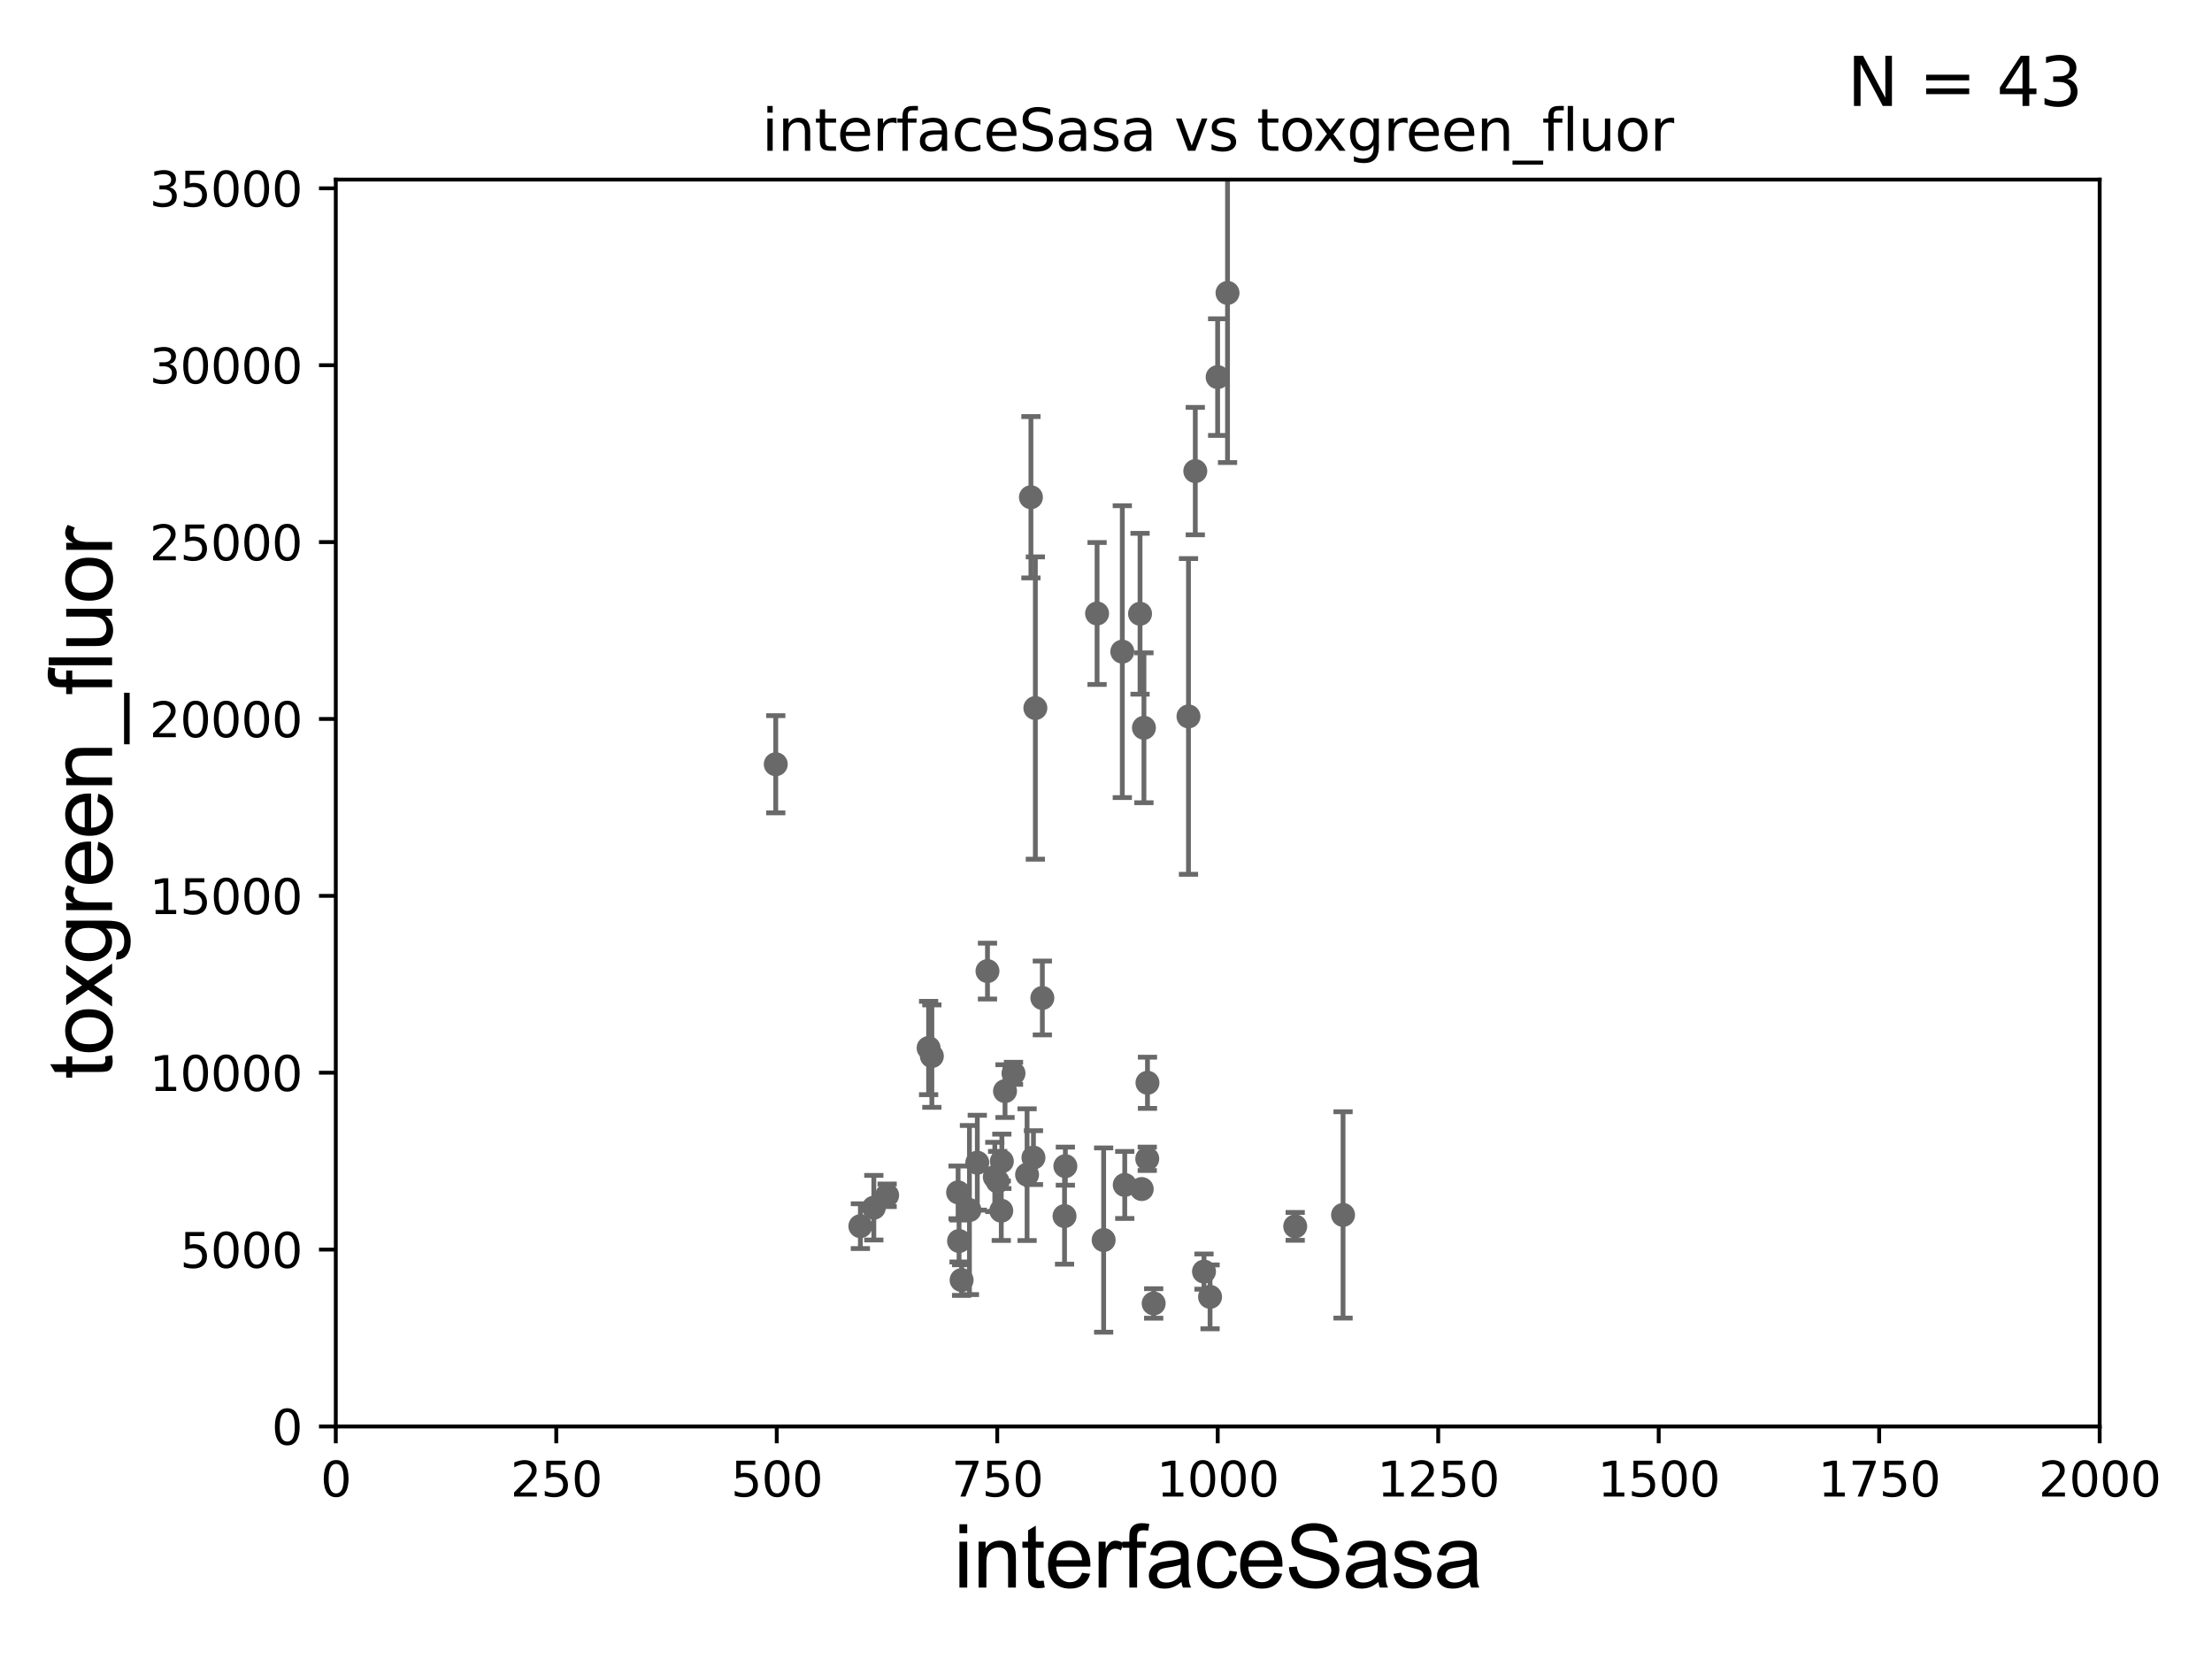 <?xml version="1.0" encoding="utf-8" standalone="no"?>
<!DOCTYPE svg PUBLIC "-//W3C//DTD SVG 1.1//EN"
  "http://www.w3.org/Graphics/SVG/1.1/DTD/svg11.dtd">
<svg xmlns:xlink="http://www.w3.org/1999/xlink" width="460.8pt" height="345.6pt" viewBox="0 0 460.8 345.6" xmlns="http://www.w3.org/2000/svg" version="1.1">
 <defs>
  <style type="text/css">*{stroke-linejoin: round; stroke-linecap: butt}</style>
 </defs>
 <g id="figure_1">
  <g id="patch_1">
   <path d="M 0 345.6 
L 460.8 345.6 
L 460.8 0 
L 0 0 
z
" style="fill: #ffffff"/>
  </g>
  <g id="axes_1">
   <g id="patch_2">
    <path d="M 69.95 297.16 
L 437.4 297.16 
L 437.4 37.411 
L 69.95 37.411 
z
" style="fill: #ffffff"/>
   </g>
   <g id="PathCollection_1">
    <defs>
     <path id="m61e1883908" d="M 0 1.118 
C 0.297 1.118 0.581 1 0.791 0.791 
C 1 0.581 1.118 0.297 1.118 0 
C 1.118 -0.297 1 -0.581 0.791 -0.791 
C 0.581 -1 0.297 -1.118 0 -1.118 
C -0.297 -1.118 -0.581 -1 -0.791 -0.791 
C -1 -0.581 -1.118 -0.297 -1.118 0 
C -1.118 0.297 -1 0.581 -0.791 0.791 
C -0.581 1 -0.297 1.118 0 1.118 
z
" style="stroke: #696969"/>
    </defs>
    <g clip-path="url(#pd378ee379a)">
     <use xlink:href="#m61e1883908" x="179.231" y="255.431" style="fill: #696969; stroke: #696969"/>
     <use xlink:href="#m61e1883908" x="207.826" y="246.116" style="fill: #696969; stroke: #696969"/>
     <use xlink:href="#m61e1883908" x="182.035" y="251.586" style="fill: #696969; stroke: #696969"/>
     <use xlink:href="#m61e1883908" x="221.933" y="242.931" style="fill: #696969; stroke: #696969"/>
     <use xlink:href="#m61e1883908" x="208.583" y="252.217" style="fill: #696969; stroke: #696969"/>
     <use xlink:href="#m61e1883908" x="237.84" y="247.701" style="fill: #696969; stroke: #696969"/>
     <use xlink:href="#m61e1883908" x="217.141" y="207.894" style="fill: #696969; stroke: #696969"/>
     <use xlink:href="#m61e1883908" x="252.077" y="270.161" style="fill: #696969; stroke: #696969"/>
     <use xlink:href="#m61e1883908" x="247.583" y="149.245" style="fill: #696969; stroke: #696969"/>
     <use xlink:href="#m61e1883908" x="199.79" y="258.526" style="fill: #696969; stroke: #696969"/>
     <use xlink:href="#m61e1883908" x="194.122" y="220.006" style="fill: #696969; stroke: #696969"/>
     <use xlink:href="#m61e1883908" x="199.59" y="248.391" style="fill: #696969; stroke: #696969"/>
     <use xlink:href="#m61e1883908" x="239.039" y="225.561" style="fill: #696969; stroke: #696969"/>
     <use xlink:href="#m61e1883908" x="215.684" y="147.5" style="fill: #696969; stroke: #696969"/>
     <use xlink:href="#m61e1883908" x="250.813" y="264.892" style="fill: #696969; stroke: #696969"/>
     <use xlink:href="#m61e1883908" x="207.237" y="245.186" style="fill: #696969; stroke: #696969"/>
     <use xlink:href="#m61e1883908" x="234.305" y="246.844" style="fill: #696969; stroke: #696969"/>
     <use xlink:href="#m61e1883908" x="229.91" y="258.322" style="fill: #696969; stroke: #696969"/>
     <use xlink:href="#m61e1883908" x="213.959" y="244.705" style="fill: #696969; stroke: #696969"/>
     <use xlink:href="#m61e1883908" x="193.446" y="218.317" style="fill: #696969; stroke: #696969"/>
     <use xlink:href="#m61e1883908" x="200.321" y="266.663" style="fill: #696969; stroke: #696969"/>
     <use xlink:href="#m61e1883908" x="279.782" y="253.09" style="fill: #696969; stroke: #696969"/>
     <use xlink:href="#m61e1883908" x="208.701" y="241.922" style="fill: #696969; stroke: #696969"/>
     <use xlink:href="#m61e1883908" x="240.333" y="271.534" style="fill: #696969; stroke: #696969"/>
     <use xlink:href="#m61e1883908" x="249.001" y="98.139" style="fill: #696969; stroke: #696969"/>
     <use xlink:href="#m61e1883908" x="255.716" y="61.025" style="fill: #696969; stroke: #696969"/>
     <use xlink:href="#m61e1883908" x="238.303" y="151.608" style="fill: #696969; stroke: #696969"/>
     <use xlink:href="#m61e1883908" x="233.796" y="135.749" style="fill: #696969; stroke: #696969"/>
     <use xlink:href="#m61e1883908" x="269.817" y="255.474" style="fill: #696969; stroke: #696969"/>
     <use xlink:href="#m61e1883908" x="215.287" y="241.152" style="fill: #696969; stroke: #696969"/>
     <use xlink:href="#m61e1883908" x="237.491" y="127.858" style="fill: #696969; stroke: #696969"/>
     <use xlink:href="#m61e1883908" x="203.588" y="242.21" style="fill: #696969; stroke: #696969"/>
     <use xlink:href="#m61e1883908" x="209.366" y="227.298" style="fill: #696969; stroke: #696969"/>
     <use xlink:href="#m61e1883908" x="214.76" y="103.583" style="fill: #696969; stroke: #696969"/>
     <use xlink:href="#m61e1883908" x="238.994" y="241.396" style="fill: #696969; stroke: #696969"/>
     <use xlink:href="#m61e1883908" x="201.951" y="252.074" style="fill: #696969; stroke: #696969"/>
     <use xlink:href="#m61e1883908" x="228.541" y="127.804" style="fill: #696969; stroke: #696969"/>
     <use xlink:href="#m61e1883908" x="211.13" y="223.59" style="fill: #696969; stroke: #696969"/>
     <use xlink:href="#m61e1883908" x="253.655" y="78.559" style="fill: #696969; stroke: #696969"/>
     <use xlink:href="#m61e1883908" x="161.605" y="159.204" style="fill: #696969; stroke: #696969"/>
     <use xlink:href="#m61e1883908" x="205.71" y="202.296" style="fill: #696969; stroke: #696969"/>
     <use xlink:href="#m61e1883908" x="184.806" y="249.006" style="fill: #696969; stroke: #696969"/>
     <use xlink:href="#m61e1883908" x="221.762" y="253.333" style="fill: #696969; stroke: #696969"/>
    </g>
   </g>
   <g id="matplotlib.axis_1">
    <g id="xtick_1">
     <g id="line2d_1">
      <defs>
       <path id="mda4191e78d" d="M 0 0 
L 0 3.5 
" style="stroke: #000000; stroke-width: 0.8"/>
      </defs>
      <g>
       <use xlink:href="#mda4191e78d" x="69.95" y="297.16" style="stroke: #000000; stroke-width: 0.8"/>
      </g>
     </g>
     <g id="text_1">
      <!-- 0 -->
      <g transform="translate(66.769 311.758)scale(0.1 -0.1)">
       <defs>
        <path id="DejaVuSans-30" d="M 2034 4250 
Q 1547 4250 1301 3770 
Q 1056 3291 1056 2328 
Q 1056 1369 1301 889 
Q 1547 409 2034 409 
Q 2525 409 2770 889 
Q 3016 1369 3016 2328 
Q 3016 3291 2770 3770 
Q 2525 4250 2034 4250 
z
M 2034 4750 
Q 2819 4750 3233 4129 
Q 3647 3509 3647 2328 
Q 3647 1150 3233 529 
Q 2819 -91 2034 -91 
Q 1250 -91 836 529 
Q 422 1150 422 2328 
Q 422 3509 836 4129 
Q 1250 4750 2034 4750 
z
" transform="scale(0.016)"/>
       </defs>
       <use xlink:href="#DejaVuSans-30"/>
      </g>
     </g>
    </g>
    <g id="xtick_2">
     <g id="line2d_2">
      <g>
       <use xlink:href="#mda4191e78d" x="115.881" y="297.16" style="stroke: #000000; stroke-width: 0.8"/>
      </g>
     </g>
     <g id="text_2">
      <!-- 250 -->
      <g transform="translate(106.338 311.758)scale(0.1 -0.1)">
       <defs>
        <path id="DejaVuSans-32" d="M 1228 531 
L 3431 531 
L 3431 0 
L 469 0 
L 469 531 
Q 828 903 1448 1529 
Q 2069 2156 2228 2338 
Q 2531 2678 2651 2914 
Q 2772 3150 2772 3378 
Q 2772 3750 2511 3984 
Q 2250 4219 1831 4219 
Q 1534 4219 1204 4116 
Q 875 4013 500 3803 
L 500 4441 
Q 881 4594 1212 4672 
Q 1544 4750 1819 4750 
Q 2544 4750 2975 4387 
Q 3406 4025 3406 3419 
Q 3406 3131 3298 2873 
Q 3191 2616 2906 2266 
Q 2828 2175 2409 1742 
Q 1991 1309 1228 531 
z
" transform="scale(0.016)"/>
        <path id="DejaVuSans-35" d="M 691 4666 
L 3169 4666 
L 3169 4134 
L 1269 4134 
L 1269 2991 
Q 1406 3038 1543 3061 
Q 1681 3084 1819 3084 
Q 2600 3084 3056 2656 
Q 3513 2228 3513 1497 
Q 3513 744 3044 326 
Q 2575 -91 1722 -91 
Q 1428 -91 1123 -41 
Q 819 9 494 109 
L 494 744 
Q 775 591 1075 516 
Q 1375 441 1709 441 
Q 2250 441 2565 725 
Q 2881 1009 2881 1497 
Q 2881 1984 2565 2268 
Q 2250 2553 1709 2553 
Q 1456 2553 1204 2497 
Q 953 2441 691 2322 
L 691 4666 
z
" transform="scale(0.016)"/>
       </defs>
       <use xlink:href="#DejaVuSans-32"/>
       <use xlink:href="#DejaVuSans-35" x="63.623"/>
       <use xlink:href="#DejaVuSans-30" x="127.246"/>
      </g>
     </g>
    </g>
    <g id="xtick_3">
     <g id="line2d_3">
      <g>
       <use xlink:href="#mda4191e78d" x="161.812" y="297.16" style="stroke: #000000; stroke-width: 0.8"/>
      </g>
     </g>
     <g id="text_3">
      <!-- 500 -->
      <g transform="translate(152.269 311.758)scale(0.1 -0.1)">
       <use xlink:href="#DejaVuSans-35"/>
       <use xlink:href="#DejaVuSans-30" x="63.623"/>
       <use xlink:href="#DejaVuSans-30" x="127.246"/>
      </g>
     </g>
    </g>
    <g id="xtick_4">
     <g id="line2d_4">
      <g>
       <use xlink:href="#mda4191e78d" x="207.744" y="297.16" style="stroke: #000000; stroke-width: 0.8"/>
      </g>
     </g>
     <g id="text_4">
      <!-- 750 -->
      <g transform="translate(198.2 311.758)scale(0.1 -0.1)">
       <defs>
        <path id="DejaVuSans-37" d="M 525 4666 
L 3525 4666 
L 3525 4397 
L 1831 0 
L 1172 0 
L 2766 4134 
L 525 4134 
L 525 4666 
z
" transform="scale(0.016)"/>
       </defs>
       <use xlink:href="#DejaVuSans-37"/>
       <use xlink:href="#DejaVuSans-35" x="63.623"/>
       <use xlink:href="#DejaVuSans-30" x="127.246"/>
      </g>
     </g>
    </g>
    <g id="xtick_5">
     <g id="line2d_5">
      <g>
       <use xlink:href="#mda4191e78d" x="253.675" y="297.16" style="stroke: #000000; stroke-width: 0.8"/>
      </g>
     </g>
     <g id="text_5">
      <!-- 1000 -->
      <g transform="translate(240.95 311.758)scale(0.1 -0.1)">
       <defs>
        <path id="DejaVuSans-31" d="M 794 531 
L 1825 531 
L 1825 4091 
L 703 3866 
L 703 4441 
L 1819 4666 
L 2450 4666 
L 2450 531 
L 3481 531 
L 3481 0 
L 794 0 
L 794 531 
z
" transform="scale(0.016)"/>
       </defs>
       <use xlink:href="#DejaVuSans-31"/>
       <use xlink:href="#DejaVuSans-30" x="63.623"/>
       <use xlink:href="#DejaVuSans-30" x="127.246"/>
       <use xlink:href="#DejaVuSans-30" x="190.869"/>
      </g>
     </g>
    </g>
    <g id="xtick_6">
     <g id="line2d_6">
      <g>
       <use xlink:href="#mda4191e78d" x="299.606" y="297.16" style="stroke: #000000; stroke-width: 0.8"/>
      </g>
     </g>
     <g id="text_6">
      <!-- 1250 -->
      <g transform="translate(286.881 311.758)scale(0.1 -0.1)">
       <use xlink:href="#DejaVuSans-31"/>
       <use xlink:href="#DejaVuSans-32" x="63.623"/>
       <use xlink:href="#DejaVuSans-35" x="127.246"/>
       <use xlink:href="#DejaVuSans-30" x="190.869"/>
      </g>
     </g>
    </g>
    <g id="xtick_7">
     <g id="line2d_7">
      <g>
       <use xlink:href="#mda4191e78d" x="345.538" y="297.16" style="stroke: #000000; stroke-width: 0.8"/>
      </g>
     </g>
     <g id="text_7">
      <!-- 1500 -->
      <g transform="translate(332.812 311.758)scale(0.1 -0.1)">
       <use xlink:href="#DejaVuSans-31"/>
       <use xlink:href="#DejaVuSans-35" x="63.623"/>
       <use xlink:href="#DejaVuSans-30" x="127.246"/>
       <use xlink:href="#DejaVuSans-30" x="190.869"/>
      </g>
     </g>
    </g>
    <g id="xtick_8">
     <g id="line2d_8">
      <g>
       <use xlink:href="#mda4191e78d" x="391.469" y="297.16" style="stroke: #000000; stroke-width: 0.8"/>
      </g>
     </g>
     <g id="text_8">
      <!-- 1750 -->
      <g transform="translate(378.744 311.758)scale(0.1 -0.1)">
       <use xlink:href="#DejaVuSans-31"/>
       <use xlink:href="#DejaVuSans-37" x="63.623"/>
       <use xlink:href="#DejaVuSans-35" x="127.246"/>
       <use xlink:href="#DejaVuSans-30" x="190.869"/>
      </g>
     </g>
    </g>
    <g id="xtick_9">
     <g id="line2d_9">
      <g>
       <use xlink:href="#mda4191e78d" x="437.4" y="297.16" style="stroke: #000000; stroke-width: 0.8"/>
      </g>
     </g>
     <g id="text_9">
      <!-- 2000 -->
      <g transform="translate(424.675 311.758)scale(0.1 -0.1)">
       <use xlink:href="#DejaVuSans-32"/>
       <use xlink:href="#DejaVuSans-30" x="63.623"/>
       <use xlink:href="#DejaVuSans-30" x="127.246"/>
       <use xlink:href="#DejaVuSans-30" x="190.869"/>
      </g>
     </g>
    </g>
    <g id="text_10">
     <!-- interfaceSasa -->
     <g transform="translate(198.646 330.722)scale(0.18 -0.18)">
      <defs>
       <path id="ArialMT-69" d="M 425 3934 
L 425 4581 
L 988 4581 
L 988 3934 
L 425 3934 
z
M 425 0 
L 425 3319 
L 988 3319 
L 988 0 
L 425 0 
z
" transform="scale(0.016)"/>
       <path id="ArialMT-6e" d="M 422 0 
L 422 3319 
L 928 3319 
L 928 2847 
Q 1294 3394 1984 3394 
Q 2284 3394 2536 3286 
Q 2788 3178 2913 3003 
Q 3038 2828 3088 2588 
Q 3119 2431 3119 2041 
L 3119 0 
L 2556 0 
L 2556 2019 
Q 2556 2363 2490 2533 
Q 2425 2703 2258 2804 
Q 2091 2906 1866 2906 
Q 1506 2906 1245 2678 
Q 984 2450 984 1813 
L 984 0 
L 422 0 
z
" transform="scale(0.016)"/>
       <path id="ArialMT-74" d="M 1650 503 
L 1731 6 
Q 1494 -44 1306 -44 
Q 1000 -44 831 53 
Q 663 150 594 308 
Q 525 466 525 972 
L 525 2881 
L 113 2881 
L 113 3319 
L 525 3319 
L 525 4141 
L 1084 4478 
L 1084 3319 
L 1650 3319 
L 1650 2881 
L 1084 2881 
L 1084 941 
Q 1084 700 1114 631 
Q 1144 563 1211 522 
Q 1278 481 1403 481 
Q 1497 481 1650 503 
z
" transform="scale(0.016)"/>
       <path id="ArialMT-65" d="M 2694 1069 
L 3275 997 
Q 3138 488 2766 206 
Q 2394 -75 1816 -75 
Q 1088 -75 661 373 
Q 234 822 234 1631 
Q 234 2469 665 2931 
Q 1097 3394 1784 3394 
Q 2450 3394 2872 2941 
Q 3294 2488 3294 1666 
Q 3294 1616 3291 1516 
L 816 1516 
Q 847 969 1125 678 
Q 1403 388 1819 388 
Q 2128 388 2347 550 
Q 2566 713 2694 1069 
z
M 847 1978 
L 2700 1978 
Q 2663 2397 2488 2606 
Q 2219 2931 1791 2931 
Q 1403 2931 1139 2672 
Q 875 2413 847 1978 
z
" transform="scale(0.016)"/>
       <path id="ArialMT-72" d="M 416 0 
L 416 3319 
L 922 3319 
L 922 2816 
Q 1116 3169 1280 3281 
Q 1444 3394 1641 3394 
Q 1925 3394 2219 3213 
L 2025 2691 
Q 1819 2813 1613 2813 
Q 1428 2813 1281 2702 
Q 1134 2591 1072 2394 
Q 978 2094 978 1738 
L 978 0 
L 416 0 
z
" transform="scale(0.016)"/>
       <path id="ArialMT-66" d="M 556 0 
L 556 2881 
L 59 2881 
L 59 3319 
L 556 3319 
L 556 3672 
Q 556 4006 616 4169 
Q 697 4388 901 4523 
Q 1106 4659 1475 4659 
Q 1713 4659 2000 4603 
L 1916 4113 
Q 1741 4144 1584 4144 
Q 1328 4144 1222 4034 
Q 1116 3925 1116 3625 
L 1116 3319 
L 1763 3319 
L 1763 2881 
L 1116 2881 
L 1116 0 
L 556 0 
z
" transform="scale(0.016)"/>
       <path id="ArialMT-61" d="M 2588 409 
Q 2275 144 1986 34 
Q 1697 -75 1366 -75 
Q 819 -75 525 192 
Q 231 459 231 875 
Q 231 1119 342 1320 
Q 453 1522 633 1644 
Q 813 1766 1038 1828 
Q 1203 1872 1538 1913 
Q 2219 1994 2541 2106 
Q 2544 2222 2544 2253 
Q 2544 2597 2384 2738 
Q 2169 2928 1744 2928 
Q 1347 2928 1158 2789 
Q 969 2650 878 2297 
L 328 2372 
Q 403 2725 575 2942 
Q 747 3159 1072 3276 
Q 1397 3394 1825 3394 
Q 2250 3394 2515 3294 
Q 2781 3194 2906 3042 
Q 3031 2891 3081 2659 
Q 3109 2516 3109 2141 
L 3109 1391 
Q 3109 606 3145 398 
Q 3181 191 3288 0 
L 2700 0 
Q 2613 175 2588 409 
z
M 2541 1666 
Q 2234 1541 1622 1453 
Q 1275 1403 1131 1340 
Q 988 1278 909 1158 
Q 831 1038 831 891 
Q 831 666 1001 516 
Q 1172 366 1500 366 
Q 1825 366 2078 508 
Q 2331 650 2450 897 
Q 2541 1088 2541 1459 
L 2541 1666 
z
" transform="scale(0.016)"/>
       <path id="ArialMT-63" d="M 2588 1216 
L 3141 1144 
Q 3050 572 2676 248 
Q 2303 -75 1759 -75 
Q 1078 -75 664 370 
Q 250 816 250 1647 
Q 250 2184 428 2587 
Q 606 2991 970 3192 
Q 1334 3394 1763 3394 
Q 2303 3394 2647 3120 
Q 2991 2847 3088 2344 
L 2541 2259 
Q 2463 2594 2264 2762 
Q 2066 2931 1784 2931 
Q 1359 2931 1093 2626 
Q 828 2322 828 1663 
Q 828 994 1084 691 
Q 1341 388 1753 388 
Q 2084 388 2306 591 
Q 2528 794 2588 1216 
z
" transform="scale(0.016)"/>
       <path id="ArialMT-53" d="M 288 1472 
L 859 1522 
Q 900 1178 1048 958 
Q 1197 738 1509 602 
Q 1822 466 2213 466 
Q 2559 466 2825 569 
Q 3091 672 3220 851 
Q 3350 1031 3350 1244 
Q 3350 1459 3225 1620 
Q 3100 1781 2813 1891 
Q 2628 1963 1997 2114 
Q 1366 2266 1113 2400 
Q 784 2572 623 2826 
Q 463 3081 463 3397 
Q 463 3744 659 4045 
Q 856 4347 1234 4503 
Q 1613 4659 2075 4659 
Q 2584 4659 2973 4495 
Q 3363 4331 3572 4012 
Q 3781 3694 3797 3291 
L 3216 3247 
Q 3169 3681 2898 3903 
Q 2628 4125 2100 4125 
Q 1550 4125 1298 3923 
Q 1047 3722 1047 3438 
Q 1047 3191 1225 3031 
Q 1400 2872 2139 2705 
Q 2878 2538 3153 2413 
Q 3553 2228 3743 1945 
Q 3934 1663 3934 1294 
Q 3934 928 3725 604 
Q 3516 281 3123 101 
Q 2731 -78 2241 -78 
Q 1619 -78 1198 103 
Q 778 284 539 648 
Q 300 1013 288 1472 
z
" transform="scale(0.016)"/>
       <path id="ArialMT-73" d="M 197 991 
L 753 1078 
Q 800 744 1014 566 
Q 1228 388 1613 388 
Q 2000 388 2187 545 
Q 2375 703 2375 916 
Q 2375 1106 2209 1216 
Q 2094 1291 1634 1406 
Q 1016 1563 777 1677 
Q 538 1791 414 1992 
Q 291 2194 291 2438 
Q 291 2659 392 2848 
Q 494 3038 669 3163 
Q 800 3259 1026 3326 
Q 1253 3394 1513 3394 
Q 1903 3394 2198 3281 
Q 2494 3169 2634 2976 
Q 2775 2784 2828 2463 
L 2278 2388 
Q 2241 2644 2061 2787 
Q 1881 2931 1553 2931 
Q 1166 2931 1000 2803 
Q 834 2675 834 2503 
Q 834 2394 903 2306 
Q 972 2216 1119 2156 
Q 1203 2125 1616 2013 
Q 2213 1853 2448 1751 
Q 2684 1650 2818 1456 
Q 2953 1263 2953 975 
Q 2953 694 2789 445 
Q 2625 197 2315 61 
Q 2006 -75 1616 -75 
Q 969 -75 630 194 
Q 291 463 197 991 
z
" transform="scale(0.016)"/>
      </defs>
      <use xlink:href="#ArialMT-69"/>
      <use xlink:href="#ArialMT-6e" x="22.217"/>
      <use xlink:href="#ArialMT-74" x="77.832"/>
      <use xlink:href="#ArialMT-65" x="105.615"/>
      <use xlink:href="#ArialMT-72" x="161.23"/>
      <use xlink:href="#ArialMT-66" x="194.531"/>
      <use xlink:href="#ArialMT-61" x="222.314"/>
      <use xlink:href="#ArialMT-63" x="277.93"/>
      <use xlink:href="#ArialMT-65" x="327.93"/>
      <use xlink:href="#ArialMT-53" x="383.545"/>
      <use xlink:href="#ArialMT-61" x="450.244"/>
      <use xlink:href="#ArialMT-73" x="505.859"/>
      <use xlink:href="#ArialMT-61" x="555.859"/>
     </g>
    </g>
   </g>
   <g id="matplotlib.axis_2">
    <g id="ytick_1">
     <g id="line2d_10">
      <defs>
       <path id="m9deb3d8fba" d="M 0 0 
L -3.5 0 
" style="stroke: #000000; stroke-width: 0.8"/>
      </defs>
      <g>
       <use xlink:href="#m9deb3d8fba" x="69.95" y="297.16" style="stroke: #000000; stroke-width: 0.8"/>
      </g>
     </g>
     <g id="text_11">
      <!-- 0 -->
      <g transform="translate(56.587 300.959)scale(0.1 -0.1)">
       <use xlink:href="#DejaVuSans-30"/>
      </g>
     </g>
    </g>
    <g id="ytick_2">
     <g id="line2d_11">
      <g>
       <use xlink:href="#m9deb3d8fba" x="69.95" y="260.313" style="stroke: #000000; stroke-width: 0.8"/>
      </g>
     </g>
     <g id="text_12">
      <!-- 5000 -->
      <g transform="translate(37.5 264.112)scale(0.1 -0.1)">
       <use xlink:href="#DejaVuSans-35"/>
       <use xlink:href="#DejaVuSans-30" x="63.623"/>
       <use xlink:href="#DejaVuSans-30" x="127.246"/>
       <use xlink:href="#DejaVuSans-30" x="190.869"/>
      </g>
     </g>
    </g>
    <g id="ytick_3">
     <g id="line2d_12">
      <g>
       <use xlink:href="#m9deb3d8fba" x="69.95" y="223.467" style="stroke: #000000; stroke-width: 0.8"/>
      </g>
     </g>
     <g id="text_13">
      <!-- 10000 -->
      <g transform="translate(31.137 227.266)scale(0.1 -0.1)">
       <use xlink:href="#DejaVuSans-31"/>
       <use xlink:href="#DejaVuSans-30" x="63.623"/>
       <use xlink:href="#DejaVuSans-30" x="127.246"/>
       <use xlink:href="#DejaVuSans-30" x="190.869"/>
       <use xlink:href="#DejaVuSans-30" x="254.492"/>
      </g>
     </g>
    </g>
    <g id="ytick_4">
     <g id="line2d_13">
      <g>
       <use xlink:href="#m9deb3d8fba" x="69.95" y="186.62" style="stroke: #000000; stroke-width: 0.8"/>
      </g>
     </g>
     <g id="text_14">
      <!-- 15000 -->
      <g transform="translate(31.137 190.419)scale(0.1 -0.1)">
       <use xlink:href="#DejaVuSans-31"/>
       <use xlink:href="#DejaVuSans-35" x="63.623"/>
       <use xlink:href="#DejaVuSans-30" x="127.246"/>
       <use xlink:href="#DejaVuSans-30" x="190.869"/>
       <use xlink:href="#DejaVuSans-30" x="254.492"/>
      </g>
     </g>
    </g>
    <g id="ytick_5">
     <g id="line2d_14">
      <g>
       <use xlink:href="#m9deb3d8fba" x="69.95" y="149.773" style="stroke: #000000; stroke-width: 0.8"/>
      </g>
     </g>
     <g id="text_15">
      <!-- 20000 -->
      <g transform="translate(31.137 153.572)scale(0.1 -0.1)">
       <use xlink:href="#DejaVuSans-32"/>
       <use xlink:href="#DejaVuSans-30" x="63.623"/>
       <use xlink:href="#DejaVuSans-30" x="127.246"/>
       <use xlink:href="#DejaVuSans-30" x="190.869"/>
       <use xlink:href="#DejaVuSans-30" x="254.492"/>
      </g>
     </g>
    </g>
    <g id="ytick_6">
     <g id="line2d_15">
      <g>
       <use xlink:href="#m9deb3d8fba" x="69.95" y="112.926" style="stroke: #000000; stroke-width: 0.8"/>
      </g>
     </g>
     <g id="text_16">
      <!-- 25000 -->
      <g transform="translate(31.137 116.726)scale(0.1 -0.1)">
       <use xlink:href="#DejaVuSans-32"/>
       <use xlink:href="#DejaVuSans-35" x="63.623"/>
       <use xlink:href="#DejaVuSans-30" x="127.246"/>
       <use xlink:href="#DejaVuSans-30" x="190.869"/>
       <use xlink:href="#DejaVuSans-30" x="254.492"/>
      </g>
     </g>
    </g>
    <g id="ytick_7">
     <g id="line2d_16">
      <g>
       <use xlink:href="#m9deb3d8fba" x="69.95" y="76.08" style="stroke: #000000; stroke-width: 0.8"/>
      </g>
     </g>
     <g id="text_17">
      <!-- 30000 -->
      <g transform="translate(31.137 79.879)scale(0.1 -0.1)">
       <defs>
        <path id="DejaVuSans-33" d="M 2597 2516 
Q 3050 2419 3304 2112 
Q 3559 1806 3559 1356 
Q 3559 666 3084 287 
Q 2609 -91 1734 -91 
Q 1441 -91 1130 -33 
Q 819 25 488 141 
L 488 750 
Q 750 597 1062 519 
Q 1375 441 1716 441 
Q 2309 441 2620 675 
Q 2931 909 2931 1356 
Q 2931 1769 2642 2001 
Q 2353 2234 1838 2234 
L 1294 2234 
L 1294 2753 
L 1863 2753 
Q 2328 2753 2575 2939 
Q 2822 3125 2822 3475 
Q 2822 3834 2567 4026 
Q 2313 4219 1838 4219 
Q 1578 4219 1281 4162 
Q 984 4106 628 3988 
L 628 4550 
Q 988 4650 1302 4700 
Q 1616 4750 1894 4750 
Q 2613 4750 3031 4423 
Q 3450 4097 3450 3541 
Q 3450 3153 3228 2886 
Q 3006 2619 2597 2516 
z
" transform="scale(0.016)"/>
       </defs>
       <use xlink:href="#DejaVuSans-33"/>
       <use xlink:href="#DejaVuSans-30" x="63.623"/>
       <use xlink:href="#DejaVuSans-30" x="127.246"/>
       <use xlink:href="#DejaVuSans-30" x="190.869"/>
       <use xlink:href="#DejaVuSans-30" x="254.492"/>
      </g>
     </g>
    </g>
    <g id="ytick_8">
     <g id="line2d_17">
      <g>
       <use xlink:href="#m9deb3d8fba" x="69.95" y="39.233" style="stroke: #000000; stroke-width: 0.8"/>
      </g>
     </g>
     <g id="text_18">
      <!-- 35000 -->
      <g transform="translate(31.137 43.032)scale(0.1 -0.1)">
       <use xlink:href="#DejaVuSans-33"/>
       <use xlink:href="#DejaVuSans-35" x="63.623"/>
       <use xlink:href="#DejaVuSans-30" x="127.246"/>
       <use xlink:href="#DejaVuSans-30" x="190.869"/>
       <use xlink:href="#DejaVuSans-30" x="254.492"/>
      </g>
     </g>
    </g>
    <g id="text_19">
     <!-- toxgreen_fluor -->
     <g transform="translate(23.349 224.818)rotate(-90)scale(0.18 -0.18)">
      <defs>
       <path id="ArialMT-6f" d="M 213 1659 
Q 213 2581 725 3025 
Q 1153 3394 1769 3394 
Q 2453 3394 2887 2945 
Q 3322 2497 3322 1706 
Q 3322 1066 3130 698 
Q 2938 331 2570 128 
Q 2203 -75 1769 -75 
Q 1072 -75 642 372 
Q 213 819 213 1659 
z
M 791 1659 
Q 791 1022 1069 705 
Q 1347 388 1769 388 
Q 2188 388 2466 706 
Q 2744 1025 2744 1678 
Q 2744 2294 2464 2611 
Q 2184 2928 1769 2928 
Q 1347 2928 1069 2612 
Q 791 2297 791 1659 
z
" transform="scale(0.016)"/>
       <path id="ArialMT-78" d="M 47 0 
L 1259 1725 
L 138 3319 
L 841 3319 
L 1350 2541 
Q 1494 2319 1581 2169 
Q 1719 2375 1834 2534 
L 2394 3319 
L 3066 3319 
L 1919 1756 
L 3153 0 
L 2463 0 
L 1781 1031 
L 1600 1309 
L 728 0 
L 47 0 
z
" transform="scale(0.016)"/>
       <path id="ArialMT-67" d="M 319 -275 
L 866 -356 
Q 900 -609 1056 -725 
Q 1266 -881 1628 -881 
Q 2019 -881 2231 -725 
Q 2444 -569 2519 -288 
Q 2563 -116 2559 434 
Q 2191 0 1641 0 
Q 956 0 581 494 
Q 206 988 206 1678 
Q 206 2153 378 2554 
Q 550 2956 876 3175 
Q 1203 3394 1644 3394 
Q 2231 3394 2613 2919 
L 2613 3319 
L 3131 3319 
L 3131 450 
Q 3131 -325 2973 -648 
Q 2816 -972 2473 -1159 
Q 2131 -1347 1631 -1347 
Q 1038 -1347 672 -1080 
Q 306 -813 319 -275 
z
M 784 1719 
Q 784 1066 1043 766 
Q 1303 466 1694 466 
Q 2081 466 2343 764 
Q 2606 1063 2606 1700 
Q 2606 2309 2336 2618 
Q 2066 2928 1684 2928 
Q 1309 2928 1046 2623 
Q 784 2319 784 1719 
z
" transform="scale(0.016)"/>
       <path id="ArialMT-5f" d="M -97 -1272 
L -97 -866 
L 3631 -866 
L 3631 -1272 
L -97 -1272 
z
" transform="scale(0.016)"/>
       <path id="ArialMT-6c" d="M 409 0 
L 409 4581 
L 972 4581 
L 972 0 
L 409 0 
z
" transform="scale(0.016)"/>
       <path id="ArialMT-75" d="M 2597 0 
L 2597 488 
Q 2209 -75 1544 -75 
Q 1250 -75 995 37 
Q 741 150 617 320 
Q 494 491 444 738 
Q 409 903 409 1263 
L 409 3319 
L 972 3319 
L 972 1478 
Q 972 1038 1006 884 
Q 1059 663 1231 536 
Q 1403 409 1656 409 
Q 1909 409 2131 539 
Q 2353 669 2445 892 
Q 2538 1116 2538 1541 
L 2538 3319 
L 3100 3319 
L 3100 0 
L 2597 0 
z
" transform="scale(0.016)"/>
      </defs>
      <use xlink:href="#ArialMT-74"/>
      <use xlink:href="#ArialMT-6f" x="27.783"/>
      <use xlink:href="#ArialMT-78" x="83.398"/>
      <use xlink:href="#ArialMT-67" x="133.398"/>
      <use xlink:href="#ArialMT-72" x="189.014"/>
      <use xlink:href="#ArialMT-65" x="222.314"/>
      <use xlink:href="#ArialMT-65" x="277.93"/>
      <use xlink:href="#ArialMT-6e" x="333.545"/>
      <use xlink:href="#ArialMT-5f" x="389.16"/>
      <use xlink:href="#ArialMT-66" x="444.775"/>
      <use xlink:href="#ArialMT-6c" x="472.559"/>
      <use xlink:href="#ArialMT-75" x="494.775"/>
      <use xlink:href="#ArialMT-6f" x="550.391"/>
      <use xlink:href="#ArialMT-72" x="606.006"/>
     </g>
    </g>
   </g>
   <g id="LineCollection_1">
    <path d="M 179.231 260.092 
L 179.231 250.77 
" clip-path="url(#pd378ee379a)" style="fill: none; stroke: #696969"/>
    <path d="M 207.826 252.373 
L 207.826 239.859 
" clip-path="url(#pd378ee379a)" style="fill: none; stroke: #696969"/>
    <path d="M 182.035 258.313 
L 182.035 244.858 
" clip-path="url(#pd378ee379a)" style="fill: none; stroke: #696969"/>
    <path d="M 221.933 246.895 
L 221.933 238.966 
" clip-path="url(#pd378ee379a)" style="fill: none; stroke: #696969"/>
    <path d="M 208.583 258.412 
L 208.583 246.023 
" clip-path="url(#pd378ee379a)" style="fill: none; stroke: #696969"/>
    <path d="M 237.84 248.617 
L 237.84 246.784 
" clip-path="url(#pd378ee379a)" style="fill: none; stroke: #696969"/>
    <path d="M 217.141 215.59 
L 217.141 200.198 
" clip-path="url(#pd378ee379a)" style="fill: none; stroke: #696969"/>
    <path d="M 252.077 276.811 
L 252.077 263.511 
" clip-path="url(#pd378ee379a)" style="fill: none; stroke: #696969"/>
    <path d="M 247.583 182.133 
L 247.583 116.358 
" clip-path="url(#pd378ee379a)" style="fill: none; stroke: #696969"/>
    <path d="M 199.79 262.89 
L 199.79 254.161 
" clip-path="url(#pd378ee379a)" style="fill: none; stroke: #696969"/>
    <path d="M 194.122 230.674 
L 194.122 209.338 
" clip-path="url(#pd378ee379a)" style="fill: none; stroke: #696969"/>
    <path d="M 199.59 253.88 
L 199.59 242.903 
" clip-path="url(#pd378ee379a)" style="fill: none; stroke: #696969"/>
    <path d="M 239.039 230.894 
L 239.039 220.228 
" clip-path="url(#pd378ee379a)" style="fill: none; stroke: #696969"/>
    <path d="M 215.684 178.987 
L 215.684 116.012 
" clip-path="url(#pd378ee379a)" style="fill: none; stroke: #696969"/>
    <path d="M 250.813 268.557 
L 250.813 261.227 
" clip-path="url(#pd378ee379a)" style="fill: none; stroke: #696969"/>
    <path d="M 207.237 252.405 
L 207.237 237.966 
" clip-path="url(#pd378ee379a)" style="fill: none; stroke: #696969"/>
    <path d="M 234.305 253.824 
L 234.305 239.865 
" clip-path="url(#pd378ee379a)" style="fill: none; stroke: #696969"/>
    <path d="M 229.91 277.515 
L 229.91 239.129 
" clip-path="url(#pd378ee379a)" style="fill: none; stroke: #696969"/>
    <path d="M 213.959 258.426 
L 213.959 230.985 
" clip-path="url(#pd378ee379a)" style="fill: none; stroke: #696969"/>
    <path d="M 193.446 228.039 
L 193.446 208.594 
" clip-path="url(#pd378ee379a)" style="fill: none; stroke: #696969"/>
    <path d="M 200.321 269.855 
L 200.321 263.471 
" clip-path="url(#pd378ee379a)" style="fill: none; stroke: #696969"/>
    <path d="M 279.782 274.582 
L 279.782 231.597 
" clip-path="url(#pd378ee379a)" style="fill: none; stroke: #696969"/>
    <path d="M 208.701 247.585 
L 208.701 236.259 
" clip-path="url(#pd378ee379a)" style="fill: none; stroke: #696969"/>
    <path d="M 240.333 274.604 
L 240.333 268.463 
" clip-path="url(#pd378ee379a)" style="fill: none; stroke: #696969"/>
    <path d="M 249.001 111.411 
L 249.001 84.868 
" clip-path="url(#pd378ee379a)" style="fill: none; stroke: #696969"/>
    <path d="M 255.716 96.355 
L 255.716 25.695 
" clip-path="url(#pd378ee379a)" style="fill: none; stroke: #696969"/>
    <path d="M 238.303 167.218 
L 238.303 135.999 
" clip-path="url(#pd378ee379a)" style="fill: none; stroke: #696969"/>
    <path d="M 233.796 166.151 
L 233.796 105.348 
" clip-path="url(#pd378ee379a)" style="fill: none; stroke: #696969"/>
    <path d="M 269.817 258.374 
L 269.817 252.573 
" clip-path="url(#pd378ee379a)" style="fill: none; stroke: #696969"/>
    <path d="M 215.287 246.758 
L 215.287 235.545 
" clip-path="url(#pd378ee379a)" style="fill: none; stroke: #696969"/>
    <path d="M 237.491 144.611 
L 237.491 111.105 
" clip-path="url(#pd378ee379a)" style="fill: none; stroke: #696969"/>
    <path d="M 203.588 252.089 
L 203.588 232.331 
" clip-path="url(#pd378ee379a)" style="fill: none; stroke: #696969"/>
    <path d="M 209.366 232.792 
L 209.366 221.803 
" clip-path="url(#pd378ee379a)" style="fill: none; stroke: #696969"/>
    <path d="M 214.76 120.391 
L 214.76 86.776 
" clip-path="url(#pd378ee379a)" style="fill: none; stroke: #696969"/>
    <path d="M 238.994 243.837 
L 238.994 238.955 
" clip-path="url(#pd378ee379a)" style="fill: none; stroke: #696969"/>
    <path d="M 201.951 269.683 
L 201.951 234.465 
" clip-path="url(#pd378ee379a)" style="fill: none; stroke: #696969"/>
    <path d="M 228.541 142.585 
L 228.541 113.023 
" clip-path="url(#pd378ee379a)" style="fill: none; stroke: #696969"/>
    <path d="M 211.13 225.89 
L 211.13 221.289 
" clip-path="url(#pd378ee379a)" style="fill: none; stroke: #696969"/>
    <path d="M 253.655 90.71 
L 253.655 66.407 
" clip-path="url(#pd378ee379a)" style="fill: none; stroke: #696969"/>
    <path d="M 161.605 169.327 
L 161.605 149.081 
" clip-path="url(#pd378ee379a)" style="fill: none; stroke: #696969"/>
    <path d="M 205.71 208.116 
L 205.71 196.477 
" clip-path="url(#pd378ee379a)" style="fill: none; stroke: #696969"/>
    <path d="M 184.806 251.356 
L 184.806 246.655 
" clip-path="url(#pd378ee379a)" style="fill: none; stroke: #696969"/>
    <path d="M 221.762 263.354 
L 221.762 243.313 
" clip-path="url(#pd378ee379a)" style="fill: none; stroke: #696969"/>
   </g>
   <g id="line2d_18">
    <defs>
     <path id="mf2ccca9cca" d="M 2 0 
L -2 -0 
" style="stroke: #696969"/>
    </defs>
    <g clip-path="url(#pd378ee379a)">
     <use xlink:href="#mf2ccca9cca" x="179.231" y="260.092" style="fill: #696969; stroke: #696969"/>
     <use xlink:href="#mf2ccca9cca" x="207.826" y="252.373" style="fill: #696969; stroke: #696969"/>
     <use xlink:href="#mf2ccca9cca" x="182.035" y="258.313" style="fill: #696969; stroke: #696969"/>
     <use xlink:href="#mf2ccca9cca" x="221.933" y="246.895" style="fill: #696969; stroke: #696969"/>
     <use xlink:href="#mf2ccca9cca" x="208.583" y="258.412" style="fill: #696969; stroke: #696969"/>
     <use xlink:href="#mf2ccca9cca" x="237.84" y="248.617" style="fill: #696969; stroke: #696969"/>
     <use xlink:href="#mf2ccca9cca" x="217.141" y="215.59" style="fill: #696969; stroke: #696969"/>
     <use xlink:href="#mf2ccca9cca" x="252.077" y="276.811" style="fill: #696969; stroke: #696969"/>
     <use xlink:href="#mf2ccca9cca" x="247.583" y="182.133" style="fill: #696969; stroke: #696969"/>
     <use xlink:href="#mf2ccca9cca" x="199.79" y="262.89" style="fill: #696969; stroke: #696969"/>
     <use xlink:href="#mf2ccca9cca" x="194.122" y="230.674" style="fill: #696969; stroke: #696969"/>
     <use xlink:href="#mf2ccca9cca" x="199.59" y="253.88" style="fill: #696969; stroke: #696969"/>
     <use xlink:href="#mf2ccca9cca" x="239.039" y="230.894" style="fill: #696969; stroke: #696969"/>
     <use xlink:href="#mf2ccca9cca" x="215.684" y="178.987" style="fill: #696969; stroke: #696969"/>
     <use xlink:href="#mf2ccca9cca" x="250.813" y="268.557" style="fill: #696969; stroke: #696969"/>
     <use xlink:href="#mf2ccca9cca" x="207.237" y="252.405" style="fill: #696969; stroke: #696969"/>
     <use xlink:href="#mf2ccca9cca" x="234.305" y="253.824" style="fill: #696969; stroke: #696969"/>
     <use xlink:href="#mf2ccca9cca" x="229.91" y="277.515" style="fill: #696969; stroke: #696969"/>
     <use xlink:href="#mf2ccca9cca" x="213.959" y="258.426" style="fill: #696969; stroke: #696969"/>
     <use xlink:href="#mf2ccca9cca" x="193.446" y="228.039" style="fill: #696969; stroke: #696969"/>
     <use xlink:href="#mf2ccca9cca" x="200.321" y="269.855" style="fill: #696969; stroke: #696969"/>
     <use xlink:href="#mf2ccca9cca" x="279.782" y="274.582" style="fill: #696969; stroke: #696969"/>
     <use xlink:href="#mf2ccca9cca" x="208.701" y="247.585" style="fill: #696969; stroke: #696969"/>
     <use xlink:href="#mf2ccca9cca" x="240.333" y="274.604" style="fill: #696969; stroke: #696969"/>
     <use xlink:href="#mf2ccca9cca" x="249.001" y="111.411" style="fill: #696969; stroke: #696969"/>
     <use xlink:href="#mf2ccca9cca" x="255.716" y="96.355" style="fill: #696969; stroke: #696969"/>
     <use xlink:href="#mf2ccca9cca" x="238.303" y="167.218" style="fill: #696969; stroke: #696969"/>
     <use xlink:href="#mf2ccca9cca" x="233.796" y="166.151" style="fill: #696969; stroke: #696969"/>
     <use xlink:href="#mf2ccca9cca" x="269.817" y="258.374" style="fill: #696969; stroke: #696969"/>
     <use xlink:href="#mf2ccca9cca" x="215.287" y="246.758" style="fill: #696969; stroke: #696969"/>
     <use xlink:href="#mf2ccca9cca" x="237.491" y="144.611" style="fill: #696969; stroke: #696969"/>
     <use xlink:href="#mf2ccca9cca" x="203.588" y="252.089" style="fill: #696969; stroke: #696969"/>
     <use xlink:href="#mf2ccca9cca" x="209.366" y="232.792" style="fill: #696969; stroke: #696969"/>
     <use xlink:href="#mf2ccca9cca" x="214.76" y="120.391" style="fill: #696969; stroke: #696969"/>
     <use xlink:href="#mf2ccca9cca" x="238.994" y="243.837" style="fill: #696969; stroke: #696969"/>
     <use xlink:href="#mf2ccca9cca" x="201.951" y="269.683" style="fill: #696969; stroke: #696969"/>
     <use xlink:href="#mf2ccca9cca" x="228.541" y="142.585" style="fill: #696969; stroke: #696969"/>
     <use xlink:href="#mf2ccca9cca" x="211.13" y="225.89" style="fill: #696969; stroke: #696969"/>
     <use xlink:href="#mf2ccca9cca" x="253.655" y="90.71" style="fill: #696969; stroke: #696969"/>
     <use xlink:href="#mf2ccca9cca" x="161.605" y="169.327" style="fill: #696969; stroke: #696969"/>
     <use xlink:href="#mf2ccca9cca" x="205.71" y="208.116" style="fill: #696969; stroke: #696969"/>
     <use xlink:href="#mf2ccca9cca" x="184.806" y="251.356" style="fill: #696969; stroke: #696969"/>
     <use xlink:href="#mf2ccca9cca" x="221.762" y="263.354" style="fill: #696969; stroke: #696969"/>
    </g>
   </g>
   <g id="line2d_19">
    <g clip-path="url(#pd378ee379a)">
     <use xlink:href="#mf2ccca9cca" x="179.231" y="250.77" style="fill: #696969; stroke: #696969"/>
     <use xlink:href="#mf2ccca9cca" x="207.826" y="239.859" style="fill: #696969; stroke: #696969"/>
     <use xlink:href="#mf2ccca9cca" x="182.035" y="244.858" style="fill: #696969; stroke: #696969"/>
     <use xlink:href="#mf2ccca9cca" x="221.933" y="238.966" style="fill: #696969; stroke: #696969"/>
     <use xlink:href="#mf2ccca9cca" x="208.583" y="246.023" style="fill: #696969; stroke: #696969"/>
     <use xlink:href="#mf2ccca9cca" x="237.84" y="246.784" style="fill: #696969; stroke: #696969"/>
     <use xlink:href="#mf2ccca9cca" x="217.141" y="200.198" style="fill: #696969; stroke: #696969"/>
     <use xlink:href="#mf2ccca9cca" x="252.077" y="263.511" style="fill: #696969; stroke: #696969"/>
     <use xlink:href="#mf2ccca9cca" x="247.583" y="116.358" style="fill: #696969; stroke: #696969"/>
     <use xlink:href="#mf2ccca9cca" x="199.79" y="254.161" style="fill: #696969; stroke: #696969"/>
     <use xlink:href="#mf2ccca9cca" x="194.122" y="209.338" style="fill: #696969; stroke: #696969"/>
     <use xlink:href="#mf2ccca9cca" x="199.59" y="242.903" style="fill: #696969; stroke: #696969"/>
     <use xlink:href="#mf2ccca9cca" x="239.039" y="220.228" style="fill: #696969; stroke: #696969"/>
     <use xlink:href="#mf2ccca9cca" x="215.684" y="116.012" style="fill: #696969; stroke: #696969"/>
     <use xlink:href="#mf2ccca9cca" x="250.813" y="261.227" style="fill: #696969; stroke: #696969"/>
     <use xlink:href="#mf2ccca9cca" x="207.237" y="237.966" style="fill: #696969; stroke: #696969"/>
     <use xlink:href="#mf2ccca9cca" x="234.305" y="239.865" style="fill: #696969; stroke: #696969"/>
     <use xlink:href="#mf2ccca9cca" x="229.91" y="239.129" style="fill: #696969; stroke: #696969"/>
     <use xlink:href="#mf2ccca9cca" x="213.959" y="230.985" style="fill: #696969; stroke: #696969"/>
     <use xlink:href="#mf2ccca9cca" x="193.446" y="208.594" style="fill: #696969; stroke: #696969"/>
     <use xlink:href="#mf2ccca9cca" x="200.321" y="263.471" style="fill: #696969; stroke: #696969"/>
     <use xlink:href="#mf2ccca9cca" x="279.782" y="231.597" style="fill: #696969; stroke: #696969"/>
     <use xlink:href="#mf2ccca9cca" x="208.701" y="236.259" style="fill: #696969; stroke: #696969"/>
     <use xlink:href="#mf2ccca9cca" x="240.333" y="268.463" style="fill: #696969; stroke: #696969"/>
     <use xlink:href="#mf2ccca9cca" x="249.001" y="84.868" style="fill: #696969; stroke: #696969"/>
     <use xlink:href="#mf2ccca9cca" x="255.716" y="25.695" style="fill: #696969; stroke: #696969"/>
     <use xlink:href="#mf2ccca9cca" x="238.303" y="135.999" style="fill: #696969; stroke: #696969"/>
     <use xlink:href="#mf2ccca9cca" x="233.796" y="105.348" style="fill: #696969; stroke: #696969"/>
     <use xlink:href="#mf2ccca9cca" x="269.817" y="252.573" style="fill: #696969; stroke: #696969"/>
     <use xlink:href="#mf2ccca9cca" x="215.287" y="235.545" style="fill: #696969; stroke: #696969"/>
     <use xlink:href="#mf2ccca9cca" x="237.491" y="111.105" style="fill: #696969; stroke: #696969"/>
     <use xlink:href="#mf2ccca9cca" x="203.588" y="232.331" style="fill: #696969; stroke: #696969"/>
     <use xlink:href="#mf2ccca9cca" x="209.366" y="221.803" style="fill: #696969; stroke: #696969"/>
     <use xlink:href="#mf2ccca9cca" x="214.76" y="86.776" style="fill: #696969; stroke: #696969"/>
     <use xlink:href="#mf2ccca9cca" x="238.994" y="238.955" style="fill: #696969; stroke: #696969"/>
     <use xlink:href="#mf2ccca9cca" x="201.951" y="234.465" style="fill: #696969; stroke: #696969"/>
     <use xlink:href="#mf2ccca9cca" x="228.541" y="113.023" style="fill: #696969; stroke: #696969"/>
     <use xlink:href="#mf2ccca9cca" x="211.13" y="221.289" style="fill: #696969; stroke: #696969"/>
     <use xlink:href="#mf2ccca9cca" x="253.655" y="66.407" style="fill: #696969; stroke: #696969"/>
     <use xlink:href="#mf2ccca9cca" x="161.605" y="149.081" style="fill: #696969; stroke: #696969"/>
     <use xlink:href="#mf2ccca9cca" x="205.71" y="196.477" style="fill: #696969; stroke: #696969"/>
     <use xlink:href="#mf2ccca9cca" x="184.806" y="246.655" style="fill: #696969; stroke: #696969"/>
     <use xlink:href="#mf2ccca9cca" x="221.762" y="243.313" style="fill: #696969; stroke: #696969"/>
    </g>
   </g>
   <g id="line2d_20">
    <defs>
     <path id="m81568911b0" d="M 0 2 
C 0.53 2 1.039 1.789 1.414 1.414 
C 1.789 1.039 2 0.53 2 0 
C 2 -0.53 1.789 -1.039 1.414 -1.414 
C 1.039 -1.789 0.53 -2 0 -2 
C -0.53 -2 -1.039 -1.789 -1.414 -1.414 
C -1.789 -1.039 -2 -0.53 -2 0 
C -2 0.53 -1.789 1.039 -1.414 1.414 
C -1.039 1.789 -0.53 2 0 2 
z
" style="stroke: #696969"/>
    </defs>
    <g clip-path="url(#pd378ee379a)">
     <use xlink:href="#m81568911b0" x="179.231" y="255.431" style="fill: #696969; stroke: #696969"/>
     <use xlink:href="#m81568911b0" x="207.826" y="246.116" style="fill: #696969; stroke: #696969"/>
     <use xlink:href="#m81568911b0" x="182.035" y="251.586" style="fill: #696969; stroke: #696969"/>
     <use xlink:href="#m81568911b0" x="221.933" y="242.931" style="fill: #696969; stroke: #696969"/>
     <use xlink:href="#m81568911b0" x="208.583" y="252.217" style="fill: #696969; stroke: #696969"/>
     <use xlink:href="#m81568911b0" x="237.84" y="247.701" style="fill: #696969; stroke: #696969"/>
     <use xlink:href="#m81568911b0" x="217.141" y="207.894" style="fill: #696969; stroke: #696969"/>
     <use xlink:href="#m81568911b0" x="252.077" y="270.161" style="fill: #696969; stroke: #696969"/>
     <use xlink:href="#m81568911b0" x="247.583" y="149.245" style="fill: #696969; stroke: #696969"/>
     <use xlink:href="#m81568911b0" x="199.79" y="258.526" style="fill: #696969; stroke: #696969"/>
     <use xlink:href="#m81568911b0" x="194.122" y="220.006" style="fill: #696969; stroke: #696969"/>
     <use xlink:href="#m81568911b0" x="199.59" y="248.391" style="fill: #696969; stroke: #696969"/>
     <use xlink:href="#m81568911b0" x="239.039" y="225.561" style="fill: #696969; stroke: #696969"/>
     <use xlink:href="#m81568911b0" x="215.684" y="147.5" style="fill: #696969; stroke: #696969"/>
     <use xlink:href="#m81568911b0" x="250.813" y="264.892" style="fill: #696969; stroke: #696969"/>
     <use xlink:href="#m81568911b0" x="207.237" y="245.186" style="fill: #696969; stroke: #696969"/>
     <use xlink:href="#m81568911b0" x="234.305" y="246.844" style="fill: #696969; stroke: #696969"/>
     <use xlink:href="#m81568911b0" x="229.91" y="258.322" style="fill: #696969; stroke: #696969"/>
     <use xlink:href="#m81568911b0" x="213.959" y="244.705" style="fill: #696969; stroke: #696969"/>
     <use xlink:href="#m81568911b0" x="193.446" y="218.317" style="fill: #696969; stroke: #696969"/>
     <use xlink:href="#m81568911b0" x="200.321" y="266.663" style="fill: #696969; stroke: #696969"/>
     <use xlink:href="#m81568911b0" x="279.782" y="253.09" style="fill: #696969; stroke: #696969"/>
     <use xlink:href="#m81568911b0" x="208.701" y="241.922" style="fill: #696969; stroke: #696969"/>
     <use xlink:href="#m81568911b0" x="240.333" y="271.534" style="fill: #696969; stroke: #696969"/>
     <use xlink:href="#m81568911b0" x="249.001" y="98.139" style="fill: #696969; stroke: #696969"/>
     <use xlink:href="#m81568911b0" x="255.716" y="61.025" style="fill: #696969; stroke: #696969"/>
     <use xlink:href="#m81568911b0" x="238.303" y="151.608" style="fill: #696969; stroke: #696969"/>
     <use xlink:href="#m81568911b0" x="233.796" y="135.749" style="fill: #696969; stroke: #696969"/>
     <use xlink:href="#m81568911b0" x="269.817" y="255.474" style="fill: #696969; stroke: #696969"/>
     <use xlink:href="#m81568911b0" x="215.287" y="241.152" style="fill: #696969; stroke: #696969"/>
     <use xlink:href="#m81568911b0" x="237.491" y="127.858" style="fill: #696969; stroke: #696969"/>
     <use xlink:href="#m81568911b0" x="203.588" y="242.21" style="fill: #696969; stroke: #696969"/>
     <use xlink:href="#m81568911b0" x="209.366" y="227.298" style="fill: #696969; stroke: #696969"/>
     <use xlink:href="#m81568911b0" x="214.76" y="103.583" style="fill: #696969; stroke: #696969"/>
     <use xlink:href="#m81568911b0" x="238.994" y="241.396" style="fill: #696969; stroke: #696969"/>
     <use xlink:href="#m81568911b0" x="201.951" y="252.074" style="fill: #696969; stroke: #696969"/>
     <use xlink:href="#m81568911b0" x="228.541" y="127.804" style="fill: #696969; stroke: #696969"/>
     <use xlink:href="#m81568911b0" x="211.13" y="223.59" style="fill: #696969; stroke: #696969"/>
     <use xlink:href="#m81568911b0" x="253.655" y="78.559" style="fill: #696969; stroke: #696969"/>
     <use xlink:href="#m81568911b0" x="161.605" y="159.204" style="fill: #696969; stroke: #696969"/>
     <use xlink:href="#m81568911b0" x="205.71" y="202.296" style="fill: #696969; stroke: #696969"/>
     <use xlink:href="#m81568911b0" x="184.806" y="249.006" style="fill: #696969; stroke: #696969"/>
     <use xlink:href="#m81568911b0" x="221.762" y="253.333" style="fill: #696969; stroke: #696969"/>
    </g>
   </g>
   <g id="patch_3">
    <path d="M 69.95 297.16 
L 69.95 37.411 
" style="fill: none; stroke: #000000; stroke-width: 0.8; stroke-linejoin: miter; stroke-linecap: square"/>
   </g>
   <g id="patch_4">
    <path d="M 437.4 297.16 
L 437.4 37.411 
" style="fill: none; stroke: #000000; stroke-width: 0.8; stroke-linejoin: miter; stroke-linecap: square"/>
   </g>
   <g id="patch_5">
    <path d="M 69.95 297.16 
L 437.4 297.16 
" style="fill: none; stroke: #000000; stroke-width: 0.8; stroke-linejoin: miter; stroke-linecap: square"/>
   </g>
   <g id="patch_6">
    <path d="M 69.95 37.411 
L 437.4 37.411 
" style="fill: none; stroke: #000000; stroke-width: 0.8; stroke-linejoin: miter; stroke-linecap: square"/>
   </g>
   <g id="text_20">
    <!-- N = 43 -->
    <g transform="translate(384.806 22.074)scale(0.14 -0.14)">
     <defs>
      <path id="DejaVuSans-4e" d="M 628 4666 
L 1478 4666 
L 3547 763 
L 3547 4666 
L 4159 4666 
L 4159 0 
L 3309 0 
L 1241 3903 
L 1241 0 
L 628 0 
L 628 4666 
z
" transform="scale(0.016)"/>
      <path id="DejaVuSans-20" transform="scale(0.016)"/>
      <path id="DejaVuSans-3d" d="M 678 2906 
L 4684 2906 
L 4684 2381 
L 678 2381 
L 678 2906 
z
M 678 1631 
L 4684 1631 
L 4684 1100 
L 678 1100 
L 678 1631 
z
" transform="scale(0.016)"/>
      <path id="DejaVuSans-34" d="M 2419 4116 
L 825 1625 
L 2419 1625 
L 2419 4116 
z
M 2253 4666 
L 3047 4666 
L 3047 1625 
L 3713 1625 
L 3713 1100 
L 3047 1100 
L 3047 0 
L 2419 0 
L 2419 1100 
L 313 1100 
L 313 1709 
L 2253 4666 
z
" transform="scale(0.016)"/>
     </defs>
     <use xlink:href="#DejaVuSans-4e"/>
     <use xlink:href="#DejaVuSans-20" x="74.805"/>
     <use xlink:href="#DejaVuSans-3d" x="106.592"/>
     <use xlink:href="#DejaVuSans-20" x="190.381"/>
     <use xlink:href="#DejaVuSans-34" x="222.168"/>
     <use xlink:href="#DejaVuSans-33" x="285.791"/>
    </g>
   </g>
   <g id="text_21">
    <!-- interfaceSasa vs toxgreen_fluor -->
    <g transform="translate(158.702 31.411)scale(0.12 -0.12)">
     <defs>
      <path id="DejaVuSans-69" d="M 603 3500 
L 1178 3500 
L 1178 0 
L 603 0 
L 603 3500 
z
M 603 4863 
L 1178 4863 
L 1178 4134 
L 603 4134 
L 603 4863 
z
" transform="scale(0.016)"/>
      <path id="DejaVuSans-6e" d="M 3513 2113 
L 3513 0 
L 2938 0 
L 2938 2094 
Q 2938 2591 2744 2837 
Q 2550 3084 2163 3084 
Q 1697 3084 1428 2787 
Q 1159 2491 1159 1978 
L 1159 0 
L 581 0 
L 581 3500 
L 1159 3500 
L 1159 2956 
Q 1366 3272 1645 3428 
Q 1925 3584 2291 3584 
Q 2894 3584 3203 3211 
Q 3513 2838 3513 2113 
z
" transform="scale(0.016)"/>
      <path id="DejaVuSans-74" d="M 1172 4494 
L 1172 3500 
L 2356 3500 
L 2356 3053 
L 1172 3053 
L 1172 1153 
Q 1172 725 1289 603 
Q 1406 481 1766 481 
L 2356 481 
L 2356 0 
L 1766 0 
Q 1100 0 847 248 
Q 594 497 594 1153 
L 594 3053 
L 172 3053 
L 172 3500 
L 594 3500 
L 594 4494 
L 1172 4494 
z
" transform="scale(0.016)"/>
      <path id="DejaVuSans-65" d="M 3597 1894 
L 3597 1613 
L 953 1613 
Q 991 1019 1311 708 
Q 1631 397 2203 397 
Q 2534 397 2845 478 
Q 3156 559 3463 722 
L 3463 178 
Q 3153 47 2828 -22 
Q 2503 -91 2169 -91 
Q 1331 -91 842 396 
Q 353 884 353 1716 
Q 353 2575 817 3079 
Q 1281 3584 2069 3584 
Q 2775 3584 3186 3129 
Q 3597 2675 3597 1894 
z
M 3022 2063 
Q 3016 2534 2758 2815 
Q 2500 3097 2075 3097 
Q 1594 3097 1305 2825 
Q 1016 2553 972 2059 
L 3022 2063 
z
" transform="scale(0.016)"/>
      <path id="DejaVuSans-72" d="M 2631 2963 
Q 2534 3019 2420 3045 
Q 2306 3072 2169 3072 
Q 1681 3072 1420 2755 
Q 1159 2438 1159 1844 
L 1159 0 
L 581 0 
L 581 3500 
L 1159 3500 
L 1159 2956 
Q 1341 3275 1631 3429 
Q 1922 3584 2338 3584 
Q 2397 3584 2469 3576 
Q 2541 3569 2628 3553 
L 2631 2963 
z
" transform="scale(0.016)"/>
      <path id="DejaVuSans-66" d="M 2375 4863 
L 2375 4384 
L 1825 4384 
Q 1516 4384 1395 4259 
Q 1275 4134 1275 3809 
L 1275 3500 
L 2222 3500 
L 2222 3053 
L 1275 3053 
L 1275 0 
L 697 0 
L 697 3053 
L 147 3053 
L 147 3500 
L 697 3500 
L 697 3744 
Q 697 4328 969 4595 
Q 1241 4863 1831 4863 
L 2375 4863 
z
" transform="scale(0.016)"/>
      <path id="DejaVuSans-61" d="M 2194 1759 
Q 1497 1759 1228 1600 
Q 959 1441 959 1056 
Q 959 750 1161 570 
Q 1363 391 1709 391 
Q 2188 391 2477 730 
Q 2766 1069 2766 1631 
L 2766 1759 
L 2194 1759 
z
M 3341 1997 
L 3341 0 
L 2766 0 
L 2766 531 
Q 2569 213 2275 61 
Q 1981 -91 1556 -91 
Q 1019 -91 701 211 
Q 384 513 384 1019 
Q 384 1609 779 1909 
Q 1175 2209 1959 2209 
L 2766 2209 
L 2766 2266 
Q 2766 2663 2505 2880 
Q 2244 3097 1772 3097 
Q 1472 3097 1187 3025 
Q 903 2953 641 2809 
L 641 3341 
Q 956 3463 1253 3523 
Q 1550 3584 1831 3584 
Q 2591 3584 2966 3190 
Q 3341 2797 3341 1997 
z
" transform="scale(0.016)"/>
      <path id="DejaVuSans-63" d="M 3122 3366 
L 3122 2828 
Q 2878 2963 2633 3030 
Q 2388 3097 2138 3097 
Q 1578 3097 1268 2742 
Q 959 2388 959 1747 
Q 959 1106 1268 751 
Q 1578 397 2138 397 
Q 2388 397 2633 464 
Q 2878 531 3122 666 
L 3122 134 
Q 2881 22 2623 -34 
Q 2366 -91 2075 -91 
Q 1284 -91 818 406 
Q 353 903 353 1747 
Q 353 2603 823 3093 
Q 1294 3584 2113 3584 
Q 2378 3584 2631 3529 
Q 2884 3475 3122 3366 
z
" transform="scale(0.016)"/>
      <path id="DejaVuSans-53" d="M 3425 4513 
L 3425 3897 
Q 3066 4069 2747 4153 
Q 2428 4238 2131 4238 
Q 1616 4238 1336 4038 
Q 1056 3838 1056 3469 
Q 1056 3159 1242 3001 
Q 1428 2844 1947 2747 
L 2328 2669 
Q 3034 2534 3370 2195 
Q 3706 1856 3706 1288 
Q 3706 609 3251 259 
Q 2797 -91 1919 -91 
Q 1588 -91 1214 -16 
Q 841 59 441 206 
L 441 856 
Q 825 641 1194 531 
Q 1563 422 1919 422 
Q 2459 422 2753 634 
Q 3047 847 3047 1241 
Q 3047 1584 2836 1778 
Q 2625 1972 2144 2069 
L 1759 2144 
Q 1053 2284 737 2584 
Q 422 2884 422 3419 
Q 422 4038 858 4394 
Q 1294 4750 2059 4750 
Q 2388 4750 2728 4690 
Q 3069 4631 3425 4513 
z
" transform="scale(0.016)"/>
      <path id="DejaVuSans-73" d="M 2834 3397 
L 2834 2853 
Q 2591 2978 2328 3040 
Q 2066 3103 1784 3103 
Q 1356 3103 1142 2972 
Q 928 2841 928 2578 
Q 928 2378 1081 2264 
Q 1234 2150 1697 2047 
L 1894 2003 
Q 2506 1872 2764 1633 
Q 3022 1394 3022 966 
Q 3022 478 2636 193 
Q 2250 -91 1575 -91 
Q 1294 -91 989 -36 
Q 684 19 347 128 
L 347 722 
Q 666 556 975 473 
Q 1284 391 1588 391 
Q 1994 391 2212 530 
Q 2431 669 2431 922 
Q 2431 1156 2273 1281 
Q 2116 1406 1581 1522 
L 1381 1569 
Q 847 1681 609 1914 
Q 372 2147 372 2553 
Q 372 3047 722 3315 
Q 1072 3584 1716 3584 
Q 2034 3584 2315 3537 
Q 2597 3491 2834 3397 
z
" transform="scale(0.016)"/>
      <path id="DejaVuSans-76" d="M 191 3500 
L 800 3500 
L 1894 563 
L 2988 3500 
L 3597 3500 
L 2284 0 
L 1503 0 
L 191 3500 
z
" transform="scale(0.016)"/>
      <path id="DejaVuSans-6f" d="M 1959 3097 
Q 1497 3097 1228 2736 
Q 959 2375 959 1747 
Q 959 1119 1226 758 
Q 1494 397 1959 397 
Q 2419 397 2687 759 
Q 2956 1122 2956 1747 
Q 2956 2369 2687 2733 
Q 2419 3097 1959 3097 
z
M 1959 3584 
Q 2709 3584 3137 3096 
Q 3566 2609 3566 1747 
Q 3566 888 3137 398 
Q 2709 -91 1959 -91 
Q 1206 -91 779 398 
Q 353 888 353 1747 
Q 353 2609 779 3096 
Q 1206 3584 1959 3584 
z
" transform="scale(0.016)"/>
      <path id="DejaVuSans-78" d="M 3513 3500 
L 2247 1797 
L 3578 0 
L 2900 0 
L 1881 1375 
L 863 0 
L 184 0 
L 1544 1831 
L 300 3500 
L 978 3500 
L 1906 2253 
L 2834 3500 
L 3513 3500 
z
" transform="scale(0.016)"/>
      <path id="DejaVuSans-67" d="M 2906 1791 
Q 2906 2416 2648 2759 
Q 2391 3103 1925 3103 
Q 1463 3103 1205 2759 
Q 947 2416 947 1791 
Q 947 1169 1205 825 
Q 1463 481 1925 481 
Q 2391 481 2648 825 
Q 2906 1169 2906 1791 
z
M 3481 434 
Q 3481 -459 3084 -895 
Q 2688 -1331 1869 -1331 
Q 1566 -1331 1297 -1286 
Q 1028 -1241 775 -1147 
L 775 -588 
Q 1028 -725 1275 -790 
Q 1522 -856 1778 -856 
Q 2344 -856 2625 -561 
Q 2906 -266 2906 331 
L 2906 616 
Q 2728 306 2450 153 
Q 2172 0 1784 0 
Q 1141 0 747 490 
Q 353 981 353 1791 
Q 353 2603 747 3093 
Q 1141 3584 1784 3584 
Q 2172 3584 2450 3431 
Q 2728 3278 2906 2969 
L 2906 3500 
L 3481 3500 
L 3481 434 
z
" transform="scale(0.016)"/>
      <path id="DejaVuSans-5f" d="M 3263 -1063 
L 3263 -1509 
L -63 -1509 
L -63 -1063 
L 3263 -1063 
z
" transform="scale(0.016)"/>
      <path id="DejaVuSans-6c" d="M 603 4863 
L 1178 4863 
L 1178 0 
L 603 0 
L 603 4863 
z
" transform="scale(0.016)"/>
      <path id="DejaVuSans-75" d="M 544 1381 
L 544 3500 
L 1119 3500 
L 1119 1403 
Q 1119 906 1312 657 
Q 1506 409 1894 409 
Q 2359 409 2629 706 
Q 2900 1003 2900 1516 
L 2900 3500 
L 3475 3500 
L 3475 0 
L 2900 0 
L 2900 538 
Q 2691 219 2414 64 
Q 2138 -91 1772 -91 
Q 1169 -91 856 284 
Q 544 659 544 1381 
z
M 1991 3584 
L 1991 3584 
z
" transform="scale(0.016)"/>
     </defs>
     <use xlink:href="#DejaVuSans-69"/>
     <use xlink:href="#DejaVuSans-6e" x="27.783"/>
     <use xlink:href="#DejaVuSans-74" x="91.162"/>
     <use xlink:href="#DejaVuSans-65" x="130.371"/>
     <use xlink:href="#DejaVuSans-72" x="191.895"/>
     <use xlink:href="#DejaVuSans-66" x="233.008"/>
     <use xlink:href="#DejaVuSans-61" x="268.213"/>
     <use xlink:href="#DejaVuSans-63" x="329.492"/>
     <use xlink:href="#DejaVuSans-65" x="384.473"/>
     <use xlink:href="#DejaVuSans-53" x="445.996"/>
     <use xlink:href="#DejaVuSans-61" x="509.473"/>
     <use xlink:href="#DejaVuSans-73" x="570.752"/>
     <use xlink:href="#DejaVuSans-61" x="622.852"/>
     <use xlink:href="#DejaVuSans-20" x="684.131"/>
     <use xlink:href="#DejaVuSans-76" x="715.918"/>
     <use xlink:href="#DejaVuSans-73" x="775.098"/>
     <use xlink:href="#DejaVuSans-20" x="827.197"/>
     <use xlink:href="#DejaVuSans-74" x="858.984"/>
     <use xlink:href="#DejaVuSans-6f" x="898.193"/>
     <use xlink:href="#DejaVuSans-78" x="956.25"/>
     <use xlink:href="#DejaVuSans-67" x="1015.43"/>
     <use xlink:href="#DejaVuSans-72" x="1078.906"/>
     <use xlink:href="#DejaVuSans-65" x="1117.77"/>
     <use xlink:href="#DejaVuSans-65" x="1179.293"/>
     <use xlink:href="#DejaVuSans-6e" x="1240.816"/>
     <use xlink:href="#DejaVuSans-5f" x="1304.195"/>
     <use xlink:href="#DejaVuSans-66" x="1354.195"/>
     <use xlink:href="#DejaVuSans-6c" x="1389.4"/>
     <use xlink:href="#DejaVuSans-75" x="1417.184"/>
     <use xlink:href="#DejaVuSans-6f" x="1480.562"/>
     <use xlink:href="#DejaVuSans-72" x="1541.744"/>
    </g>
   </g>
  </g>
 </g>
 <defs>
  <clipPath id="pd378ee379a">
   <rect x="69.95" y="37.411" width="367.45" height="259.749"/>
  </clipPath>
 </defs>
</svg>

